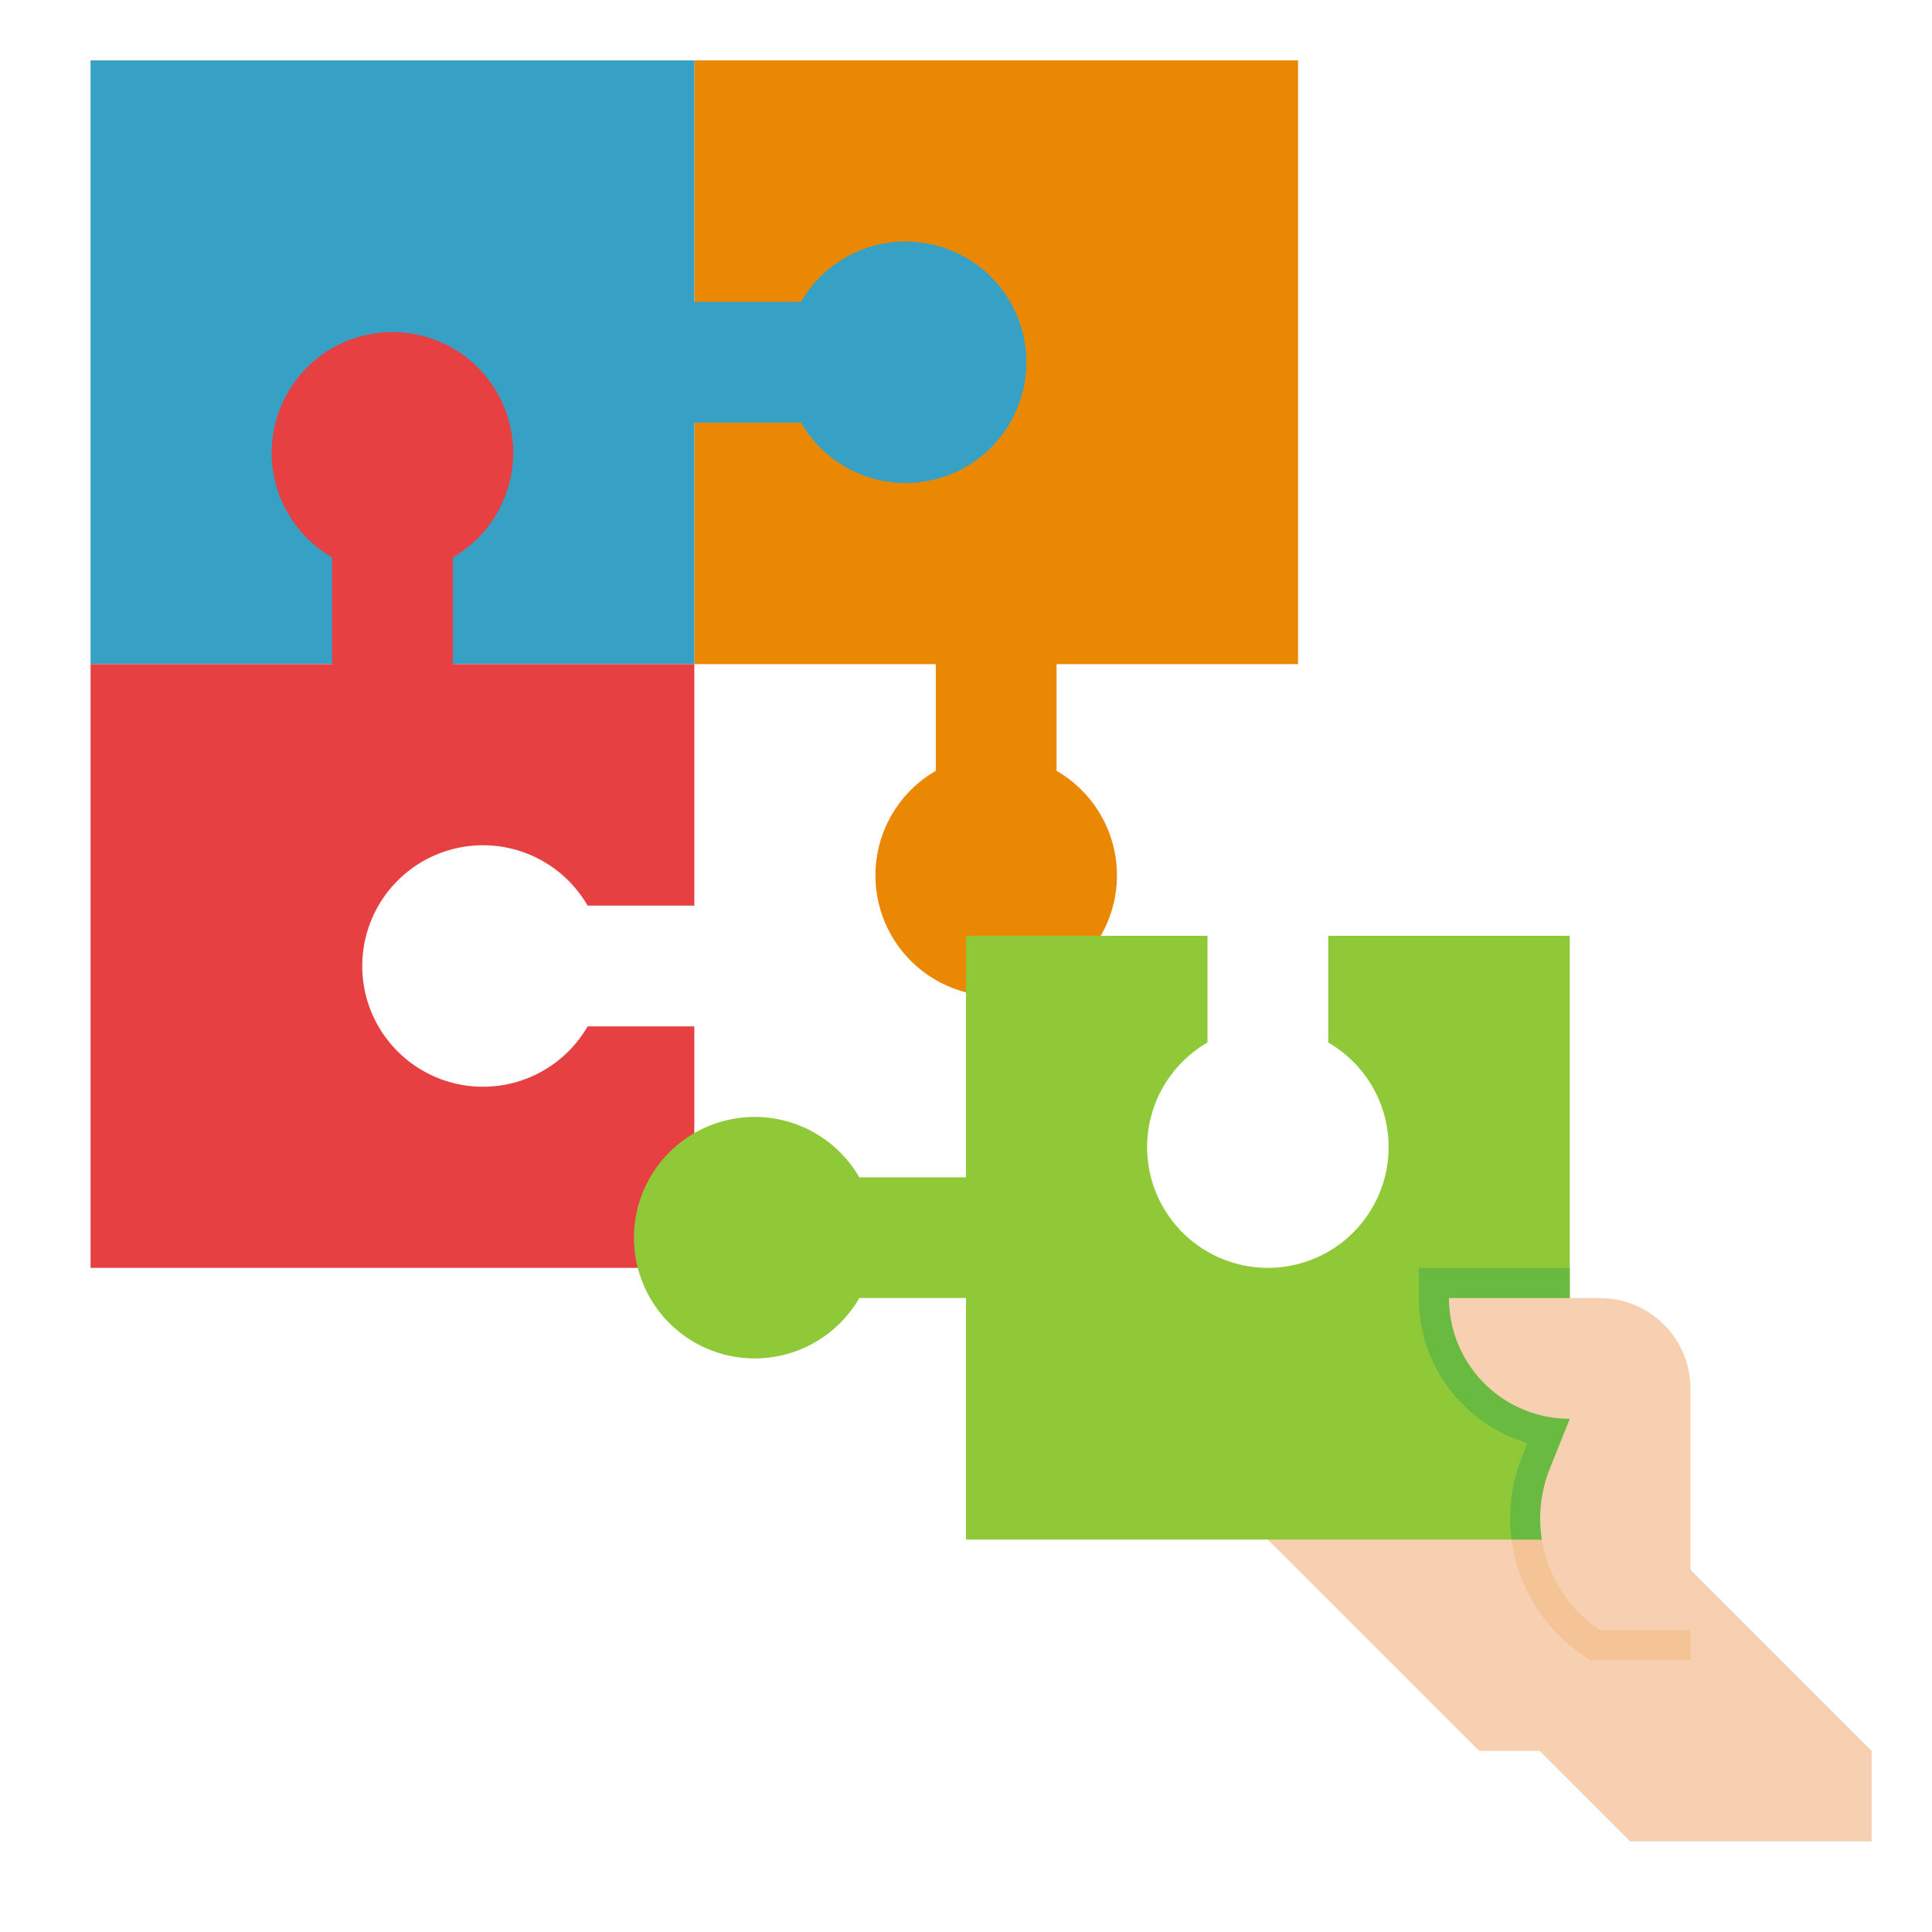<svg height="512" viewBox="0 0 512 512" width="512" xmlns="http://www.w3.org/2000/svg"><g id="Flat"><path d="m496 464v24h-64l-24-24h-16l-64-64h104z" fill="#f6d0b1"/><path d="m448 416v24h-26.42l-2.02-1.34a43.781 43.781 0 0 1 -19.29-38.66h31.73z" fill="#f4c396"/><path d="m280 176v28.28a32 32 0 1 1 -32 0v-28.28h-64v-160h160v160z" fill="#ea8804"/><path d="m272 96a32.005 32.005 0 0 1 -59.72 16h-28.28v64h-160v-160h160v64h28.28a32.005 32.005 0 0 1 59.72 16z" fill="#37a0c5"/><path d="m96 256a32.005 32.005 0 0 0 59.72 16h28.28v64h-160v-160h64v-28.28a32 32 0 1 1 32 0v28.28h64v64h-28.28a32.005 32.005 0 0 0 -59.72 16z" fill="#e64042"/><path d="m416 248v160h-160v-64h-28.28a32 32 0 1 1 0-32h28.28v-64h64v28.28a32 32 0 1 0 32 0v-28.28z" fill="#90c937"/><path d="m416 336v72h-15.42a43.312 43.312 0 0 1 2.7-21.75l1.54-3.84a40.074 40.074 0 0 1 -28.82-38.41v-8z" fill="#68ba40"/><path d="m424 432a35.549 35.549 0 0 1 -13.287-42.781l5.287-13.219a32 32 0 0 1 -32-32h40a24 24 0 0 1 24 24v64z" fill="#f6d0b1"/></g></svg>